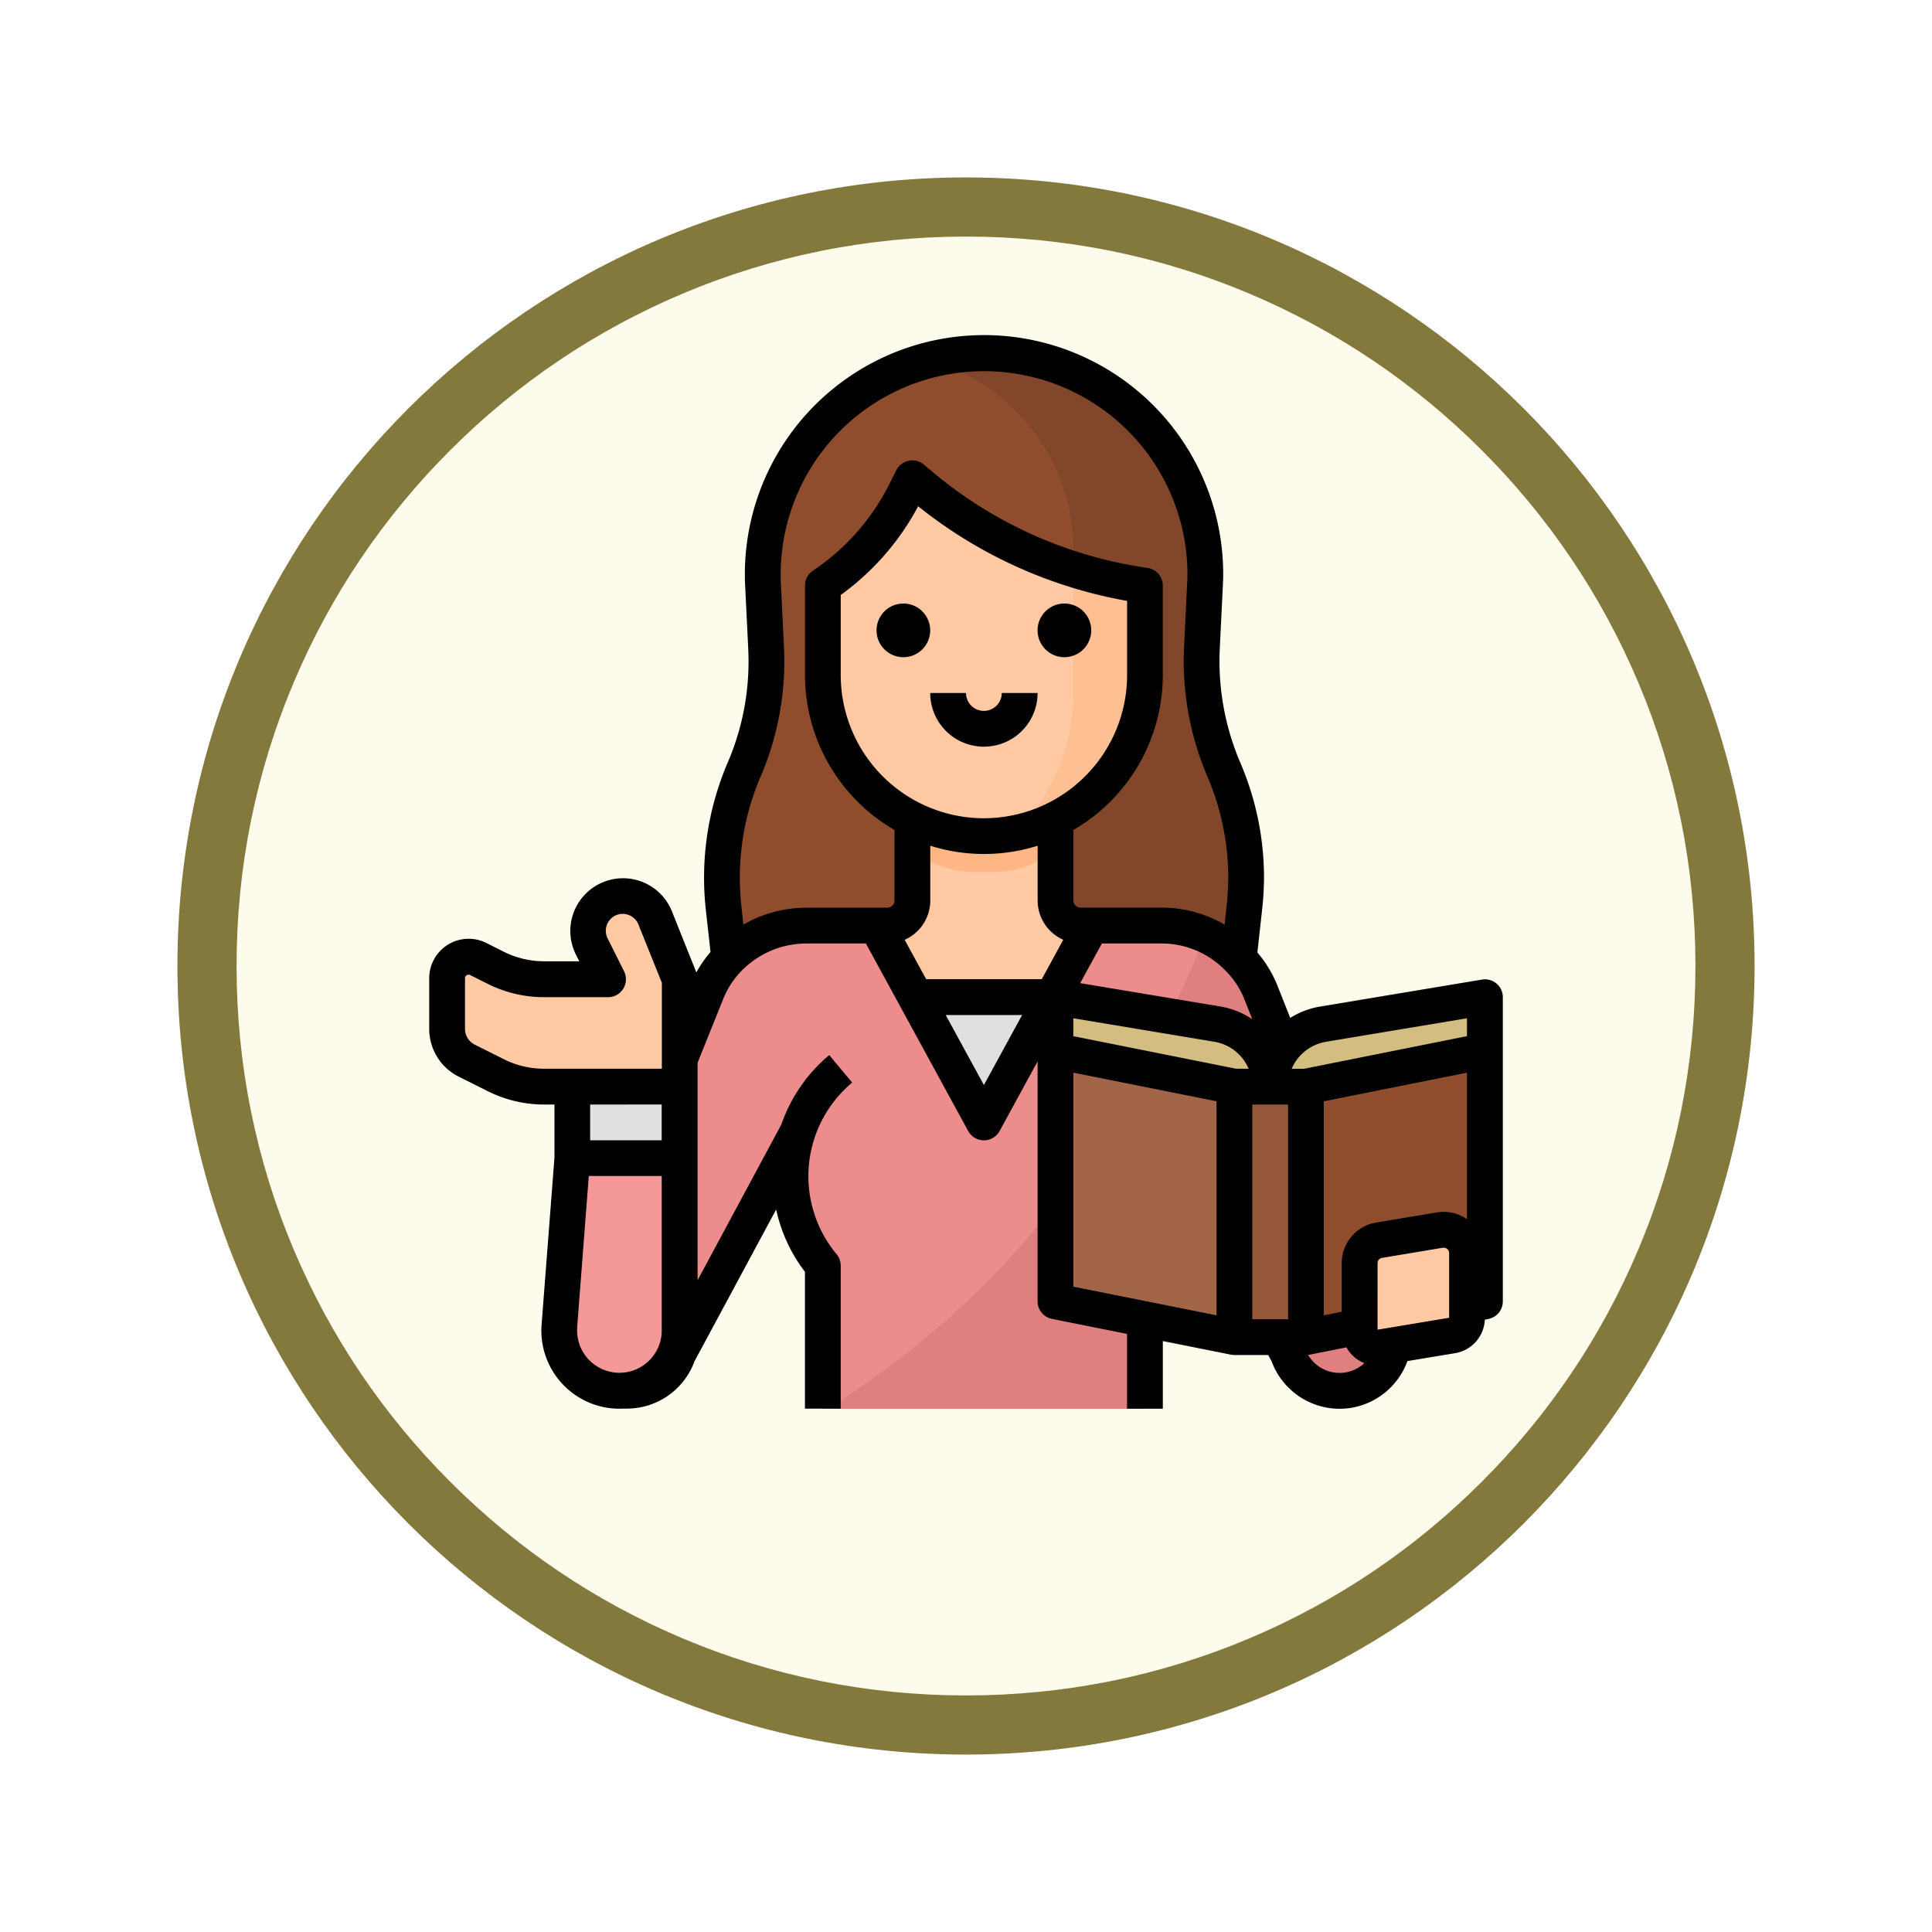 <svg xmlns="http://www.w3.org/2000/svg" xmlns:xlink="http://www.w3.org/1999/xlink" width="98" height="98" viewBox="0 0 98 98">
  <defs>
    <filter id="Trazado_982547" x="0" y="0" width="98" height="98" filterUnits="userSpaceOnUse">
      <feOffset dy="3" input="SourceAlpha"/>
      <feGaussianBlur stdDeviation="3" result="blur"/>
      <feFlood flood-opacity="0.161"/>
      <feComposite operator="in" in2="blur"/>
      <feComposite in="SourceGraphic"/>
    </filter>
    <clipPath id="clip-path">
      <path id="path8121" d="M0-682.665H48.414v48.414H0Z" transform="translate(0 682.665)"/>
    </clipPath>
  </defs>
  <g id="Grupo_1232152" data-name="Grupo 1232152" transform="translate(-1025.151 -3322)">
    <g id="Grupo_1231549" data-name="Grupo 1231549" transform="translate(830 1030)">
      <g id="Grupo_1229590" data-name="Grupo 1229590" transform="translate(204.151 2298)">
        <g id="Grupo_1208936" data-name="Grupo 1208936" transform="translate(0)">
          <g id="Grupo_1208171" data-name="Grupo 1208171">
            <g id="Grupo_1207739" data-name="Grupo 1207739">
              <g id="Grupo_1207712" data-name="Grupo 1207712">
                <g id="Grupo_1207285" data-name="Grupo 1207285">
                  <g id="Grupo_1206883" data-name="Grupo 1206883">
                    <g id="Grupo_1204569" data-name="Grupo 1204569">
                      <g id="Grupo_1203962" data-name="Grupo 1203962">
                        <g id="Grupo_1203498" data-name="Grupo 1203498">
                          <g id="Grupo_1202589" data-name="Grupo 1202589">
                            <g id="Grupo_1172010" data-name="Grupo 1172010">
                              <g id="Grupo_1171046" data-name="Grupo 1171046">
                                <g id="Grupo_1148525" data-name="Grupo 1148525">
                                  <g transform="matrix(1, 0, 0, 1, -9, -6)" filter="url(#Trazado_982547)">
                                    <g id="Trazado_982547-2" data-name="Trazado 982547" transform="translate(9 6)" fill="#fdfbec">
                                      <path d="M 40 78.5 C 34.802 78.5 29.76 77.482 25.015 75.475 C 20.43 73.536 16.313 70.76 12.776 67.224 C 9.24 63.687 6.464 59.57 4.525 54.985 C 2.518 50.24 1.5 45.198 1.5 40 C 1.5 34.802 2.518 29.76 4.525 25.015 C 6.464 20.43 9.24 16.313 12.776 12.776 C 16.313 9.24 20.43 6.464 25.015 4.525 C 29.76 2.518 34.802 1.5 40 1.5 C 45.198 1.5 50.24 2.518 54.985 4.525 C 59.57 6.464 63.687 9.24 67.224 12.776 C 70.76 16.313 73.536 20.43 75.475 25.015 C 77.482 29.76 78.5 34.802 78.5 40 C 78.5 45.198 77.482 50.24 75.475 54.985 C 73.536 59.57 70.76 63.687 67.224 67.224 C 63.687 70.76 59.57 73.536 54.985 75.475 C 50.24 77.482 45.198 78.5 40 78.5 Z" stroke="none"/>
                                      <path d="M 40 3 C 35.004 3 30.158 3.978 25.599 5.906 C 21.193 7.77 17.236 10.438 13.837 13.837 C 10.438 17.236 7.77 21.193 5.906 25.599 C 3.978 30.158 3 35.004 3 40 C 3 44.996 3.978 49.842 5.906 54.401 C 7.77 58.807 10.438 62.764 13.837 66.163 C 17.236 69.562 21.193 72.23 25.599 74.094 C 30.158 76.022 35.004 77 40 77 C 44.996 77 49.842 76.022 54.401 74.094 C 58.807 72.23 62.764 69.562 66.163 66.163 C 69.562 62.764 72.23 58.807 74.094 54.401 C 76.022 49.842 77 44.996 77 40 C 77 35.004 76.022 30.158 74.094 25.599 C 72.23 21.193 69.562 17.236 66.163 13.837 C 62.764 10.438 58.807 7.77 54.401 5.906 C 49.842 3.978 44.996 3 40 3 M 40 -7.62939453125e-06 C 62.091 -7.62939453125e-06 80 17.909 80 40 C 80 62.091 62.091 80 40 80 C 17.909 80 -7.62939453125e-06 62.091 -7.62939453125e-06 40 C -7.62939453125e-06 17.909 17.909 -7.62939453125e-06 40 -7.62939453125e-06 Z" stroke="none" fill="#83793c"/>
                                    </g>
                                  </g>
                                </g>
                              </g>
                            </g>
                          </g>
                        </g>
                      </g>
                    </g>
                  </g>
                </g>
                <g id="g8115" transform="translate(15.793 15.793)">
                  <g id="g8117">
                    <g id="g8119" clip-path="url(#clip-path)">
                      <g id="g8125" transform="translate(-33.259 0.709)">
                        <path id="path8127" d="M-338.457-377.826h-25.835v-25.108c5.31-7.679,37.755-5.416,25.835,25.108" transform="translate(364.292 406.667)" fill="#fbdf63"/>
                      </g>
                      <g id="g8129" transform="translate(-33.259 0.709)">
                        <path id="path8131" d="M-338.457-377.826h-.619c6.164-24.728-15.887-30.6-25.216-24.374v-.734c5.31-7.679,37.755-5.416,25.835,25.108" transform="translate(364.292 406.667)" fill="#f9d11f"/>
                      </g>
                    </g>
                  </g>
                  <g id="g8265">
                    <g id="g8267" clip-path="url(#clip-path)">
                      <g id="g8273" transform="translate(-33.259 51.036)">
                        <path id="path8275" d="M-338.457-377.654h-25.835v-25.1c5.31-7.676,37.755-5.413,25.835,25.1" transform="translate(364.292 406.481)" fill="#003343"/>
                      </g>
                      <g id="g8277" transform="translate(-33.259 51.036)">
                        <path id="path8279" d="M-338.457-377.654h-.619c6.164-24.717-15.887-30.585-25.216-24.362v-.734c5.31-7.676,37.755-5.413,25.835,25.1" transform="translate(364.292 406.481)" fill="#002439"/>
                      </g>
                    </g>
                  </g>
                  <g id="g8281">
                    <g id="g8283" clip-path="url(#clip-path)">
                      <g id="g8289" transform="translate(17.066 51.014)">
                        <path id="path8291" d="M-338.457-377.826h-25.835v-25.108c5.31-7.679,37.755-5.416,25.835,25.108" transform="translate(364.292 406.667)" fill="#ff7e50"/>
                      </g>
                      <g id="g8293" transform="translate(17.066 51.014)">
                        <path id="path8295" d="M-338.457-377.826h-.619c6.164-24.728-15.887-30.6-25.216-24.374v-.734c5.31-7.679,37.755-5.416,25.835,25.108" transform="translate(364.292 406.667)" fill="#ff6247"/>
                      </g>
                      <g id="g8297" transform="translate(2.941 54.225)">
                        <path id="path8299" d="M-233.028-131.751v15.573h-14.6c-12.2-25.649,14.6-34.273,14.6-15.573" transform="translate(250.816 141.808)" fill="#ffa68a"/>
                      </g>
                      <g id="g8301" transform="translate(2.941 54.225)">
                        <path id="path8303" d="M-233.028-131.751c-.9-16.1-20.23-9.82-14.176,15.573h-.427c-12.2-25.649,14.6-34.273,14.6-15.573" transform="translate(250.816 141.808)" fill="#ff7e50"/>
                      </g>
                    </g>
                  </g>
                </g>
              </g>
            </g>
          </g>
        </g>
      </g>
    </g>
    <g id="Filled_outline" data-name="Filled outline" transform="translate(1030.923 3323)">
      <path id="Trazado_1234620" data-name="Trazado 1234620" d="M173.329,52.168l-.3,2.694-.2,1.815H147.415l-.2-1.815-.3-2.694a13.965,13.965,0,0,1,1.044-7.042,13.978,13.978,0,0,0,1.112-6.2l-.158-3.14a11.224,11.224,0,1,1,22.42,0l-.158,3.14a13.978,13.978,0,0,0,1.112,6.2,13.958,13.958,0,0,1,1.044,7.042Z" transform="translate(-115.986 -7.097)" fill="#8f4d2e"/>
      <path id="Trazado_1234621" data-name="Trazado 1234621" d="M255.275,52.163l-.3,2.694H244.79V44.874l1.815-3.63V33.983a9.993,9.993,0,0,0-7.345-9.631,11.236,11.236,0,0,1,14.017,11.431l-.158,3.14a13.978,13.978,0,0,0,1.112,6.2A13.957,13.957,0,0,1,255.275,52.163Z" transform="translate(-197.931 -7.091)" fill="#82462a"/>
      <path id="Trazado_1234622" data-name="Trazado 1234622" d="M219.254,223.261a1.27,1.27,0,0,1-1.271-1.271V216h-7.261v5.99a1.27,1.27,0,0,1-1.271,1.271H208v5.446h12.706v-5.446Z" transform="translate(-170.218 -177.31)" fill="#fec9a3"/>
      <path id="Trazado_1234623" data-name="Trazado 1234623" d="M236.178,220.538a4.98,4.98,0,0,0,3.083-1.113V216H232v3.425a4.98,4.98,0,0,0,3.083,1.113Z" transform="translate(-191.495 -177.31)" fill="#feb784"/>
      <path id="Trazado_1234624" data-name="Trazado 1234624" d="M208.337,85.446v4.538a8.168,8.168,0,0,1-16.337,0V85.446a12.313,12.313,0,0,0,4.186-4.742l.352-.7.515.43a22.661,22.661,0,0,0,11.284,5.016Z" transform="translate(-156.033 -56.739)" fill="#fec9a3"/>
      <path id="Trazado_1234625" data-name="Trazado 1234625" d="M284.363,121.519v4.538a8.172,8.172,0,0,1-6.608,8.019,9.948,9.948,0,0,0,2.977-7.112V120.69A22.636,22.636,0,0,0,284.363,121.519Z" transform="translate(-232.059 -92.813)" fill="#fec093"/>
      <path id="Trazado_1234626" data-name="Trazado 1234626" d="M224,312h9.076v6.353H224Z" transform="translate(-184.403 -262.419)" fill="#e0e0de"/>
      <path id="Trazado_1234627" data-name="Trazado 1234627" d="M119.306,303.56a2.755,2.755,0,0,1-3.06-1.828l-5.995-11.246a7.068,7.068,0,0,1-1.266,6.758v7.261H92.649v-7.261A7.079,7.079,0,0,1,91.4,290.4L85.3,301.732A2.754,2.754,0,1,1,80.075,300l6.664-16.587A5.444,5.444,0,0,1,91.793,280h3.579l5.446,9.984L106.263,280h3.566a5.45,5.45,0,0,1,5.06,3.434L121.477,300a2.755,2.755,0,0,1-2.17,3.557Z" transform="translate(-56.682 -234.049)" fill="#ec8c8c"/>
      <path id="Trazado_1234628" data-name="Trazado 1234628" d="M74.16,392.51l.655-8.51H80.26v8.744a3.055,3.055,0,1,1-6.1-.234Z" transform="translate(-51.553 -326.25)" fill="#f59898"/>
      <path id="Trazado_1234629" data-name="Trazado 1234629" d="M32.488,266.886a1.766,1.766,0,0,0-1.151,2.5l.831,1.661H28.916a5.445,5.445,0,0,1-2.435-.575l-.9-.452A1.089,1.089,0,0,0,24,271v2.561a1.815,1.815,0,0,0,1,1.624l1.477.739a5.445,5.445,0,0,0,2.435.575H35.8v-5.446l-1.243-3.107A1.766,1.766,0,0,0,32.488,266.886Z" transform="translate(-7.092 -222.376)" fill="#fec9a3"/>
      <path id="Trazado_1234630" data-name="Trazado 1234630" d="M80,352h5.446v3.63H80Z" transform="translate(-56.739 -297.881)" fill="#e0e0de"/>
      <path id="Trazado_1234631" data-name="Trazado 1234631" d="M220.989,307.319a2.755,2.755,0,0,1-3.06-1.828l-5.995-11.246A7.068,7.068,0,0,1,210.668,301v7.261H194.63c7.491-4.892,13.811-11.1,19.116-24.024a5.437,5.437,0,0,1,2.825,2.953l6.588,16.569a2.755,2.755,0,0,1-2.17,3.557Z" transform="translate(-158.365 -237.808)" fill="#e07f7f"/>
      <path id="Trazado_1234632" data-name="Trazado 1234632" d="M305.076,350.522,296,348.706V336l9.076,1.815Z" transform="translate(-248.234 -283.696)" fill="#a36548"/>
      <path id="Trazado_1234633" data-name="Trazado 1234633" d="M408,350.522l9.076-1.815V336L408,337.815Z" transform="translate(-347.528 -283.696)" fill="#8f4d2e"/>
      <path id="Trazado_1234634" data-name="Trazado 1234634" d="M376,352h3.63v12.706H376Z" transform="translate(-319.158 -297.881)" fill="#95573a"/>
      <path id="Trazado_1234635" data-name="Trazado 1234635" d="M306.891,316.538a3.214,3.214,0,0,0-2.686-3.17L296,312v2.723l9.076,1.815h1.815a3.214,3.214,0,0,1,2.686-3.17L317.782,312v2.723l-9.076,1.815Z" transform="translate(-248.234 -262.419)" fill="#d4bd81"/>
      <path id="Trazado_1234636" data-name="Trazado 1234636" d="M436.687,421.361l-3.63.605a.908.908,0,0,1-1.057-.9V417.7a1.181,1.181,0,0,1,.987-1.165l3.083-.514a1.181,1.181,0,0,1,1.376,1.165v3.282A.908.908,0,0,1,436.687,421.361Z" transform="translate(-368.805 -354.622)" fill="#fec9a3"/>
      <path id="Trazado_1234637" data-name="Trazado 1234637" d="M217.361,136a1.361,1.361,0,1,0,1.361,1.361A1.361,1.361,0,0,0,217.361,136Z" transform="translate(-177.31 -106.386)"/>
      <path id="Trazado_1234638" data-name="Trazado 1234638" d="M289.361,136a1.361,1.361,0,1,0,1.361,1.361A1.361,1.361,0,0,0,289.361,136Z" transform="translate(-241.142 -106.386)"/>
      <path id="Trazado_1234639" data-name="Trazado 1234639" d="M242.723,176.908a.909.909,0,0,1-.908-.908H240a2.723,2.723,0,1,0,5.446,0H243.63A.909.909,0,0,1,242.723,176.908Z" transform="translate(-198.587 -141.848)"/>
      <path id="Trazado_1234640" data-name="Trazado 1234640" d="M70.135,48.889a.909.909,0,0,0-.736-.2l-8.205,1.368a4.13,4.13,0,0,0-1.52.576l-.625-1.579a6.045,6.045,0,0,0-1.041-1.739l.237-2.146a15.722,15.722,0,0,0,.1-1.647,14.812,14.812,0,0,0-1.208-5.848,13.109,13.109,0,0,1-1.035-5.8l.154-3.142c.009-.2.019-.4.019-.606a12.132,12.132,0,1,0-24.249.607l.154,3.131c.009.234.017.455.017.673a12.938,12.938,0,0,1-1.052,5.133,14.831,14.831,0,0,0-1.112,7.5l.236,2.117a6.162,6.162,0,0,0-.719,1.039l-1.239-3.1a2.673,2.673,0,1,0-4.873,2.188l.174.347H21.823a4.561,4.561,0,0,1-2.029-.479l-.9-.452A2,2,0,0,0,16,48.621v2.561a2.708,2.708,0,0,0,1.505,2.435l1.477.739a6.385,6.385,0,0,0,2.841.671h.53v2.688L21.7,66.19a3.962,3.962,0,0,0,3.951,4.266q.1,0,.2-.005c.058,0,.116,0,.173,0a3.653,3.653,0,0,0,3.432-2.4l4.143-7.7a7.939,7.939,0,0,0,1.459,3.16v6.943h1.815V63.2a.908.908,0,0,0-.21-.581,6.188,6.188,0,0,1,.791-8.705l-1.162-1.395a8,8,0,0,0-1.128,1.151.933.933,0,0,0-.094.113h0l-.016.028-.011.02a7.947,7.947,0,0,0-1.18,2.206l-4.249,7.9V52.906l1.29-3.211a4.35,4.35,0,0,1,.955-1.465,4.593,4.593,0,0,1,3.255-1.371h3.037l5.188,9.511a.908.908,0,0,0,1.594,0l1.926-3.531V65.01a.908.908,0,0,0,.73.89l3.808.762v3.794h1.815V67.025l3.472.694c.023,0,.128.015.158.015h1.717l.174.325a3.677,3.677,0,0,0,3.445,2.4,3.417,3.417,0,0,0,.6-.049,3.678,3.678,0,0,0,2.841-2.37l2.414-.4a1.808,1.808,0,0,0,1.513-1.7l.182-.036a.908.908,0,0,0,.73-.89V49.581a.908.908,0,0,0-.321-.692ZM40.116,46.671a2.18,2.18,0,0,0,1.3-1.99V41.9a9.08,9.08,0,0,0,5.446,0V44.68a2.18,2.18,0,0,0,1.3,1.99l-1.092,2H41.208Zm4.019-6.165a7.269,7.269,0,0,1-7.261-7.261V29.181a13.259,13.259,0,0,0,3.928-4.5A23.509,23.509,0,0,0,51.4,29.48v3.764a7.269,7.269,0,0,1-7.261,7.261ZM56.4,48.245l.017.017a4.206,4.206,0,0,1,.942,1.453l.39.984a4.128,4.128,0,0,0-1.629-.647l-7.1-1.183,1.1-2.012h3.028A4.5,4.5,0,0,1,56.4,48.245Zm.531,4.966-4.13-.826-4.13-.826v-.908l7.149,1.191a2.3,2.3,0,0,1,1.744,1.368Zm4.561-1.368,7.148-1.192v.908l-4.269.854-3.989.8h-.634a2.3,2.3,0,0,1,1.743-1.368Zm-41.7.888-1.477-.739a.9.9,0,0,1-.5-.812V48.621a.181.181,0,0,1,.263-.162l.9.452a6.385,6.385,0,0,0,2.841.671h3.252a.908.908,0,0,0,.812-1.314l-.831-1.662a.858.858,0,1,1,1.564-.7L27.8,48.848v4.363H21.823a4.561,4.561,0,0,1-2.029-.479Zm8,2.294v1.815h-3.63V55.027Zm-4.288,11.3.59-7.672h3.7v7.837a2.148,2.148,0,0,1-1.992,2.139.928.928,0,0,0-.1.005l-.053,0a2.147,2.147,0,0,1-2.141-2.312ZM35.074,53.78q.027-.036.058-.07l-.055.072ZM31.936,45.9l-.1-.933a13.013,13.013,0,0,1,.976-6.582,14.743,14.743,0,0,0,1.2-5.849c0-.254-.01-.5-.019-.753l-.154-3.141a10.317,10.317,0,1,1,20.622-.518c0,.16-.008.335-.017.518l-.154,3.138a14.931,14.931,0,0,0,1.179,6.6,13.008,13.008,0,0,1,1.062,5.135,13.9,13.9,0,0,1-.085,1.452l-.1.935a6.348,6.348,0,0,0-3.188-.863H49.036a.368.368,0,0,1-.363-.363V41.1a9.079,9.079,0,0,0,4.538-7.855V28.706a.908.908,0,0,0-.779-.9A21.7,21.7,0,0,1,41.6,22.993l-.515-.43a.908.908,0,0,0-1.393.291l-.352.7a11.434,11.434,0,0,1-3.878,4.393.908.908,0,0,0-.4.755v4.538A9.079,9.079,0,0,0,39.6,41.1V44.68a.368.368,0,0,1-.363.363h-4.12a6.394,6.394,0,0,0-3.178.857Zm12.2,8.138L42.2,50.489h3.873Zm4.538-.628,7.261,1.452V65.718l-7.261-1.452Zm9.076,1.616h1.815V65.918H57.749Zm4.716,13.591a1.621,1.621,0,0,1-.287.023,1.859,1.859,0,0,1-1.6-.915l.051-.008.02,0h.008l1.866-.373a1.791,1.791,0,0,0,.914.8A1.892,1.892,0,0,1,62.465,68.618Zm5.268-2.774-3.63.605V63.075a.273.273,0,0,1,.229-.27l3.083-.514a.3.3,0,0,1,.047,0,.274.274,0,0,1,.272.274v3.282ZM67.116,60.5l-3.083.514a2.083,2.083,0,0,0-1.746,2.061v2.462l-.908.182V54.863l7.261-1.452V60.84a2.083,2.083,0,0,0-1.525-.339Z" transform="translate(0 0)"/>
    </g>
  </g>
</svg>
